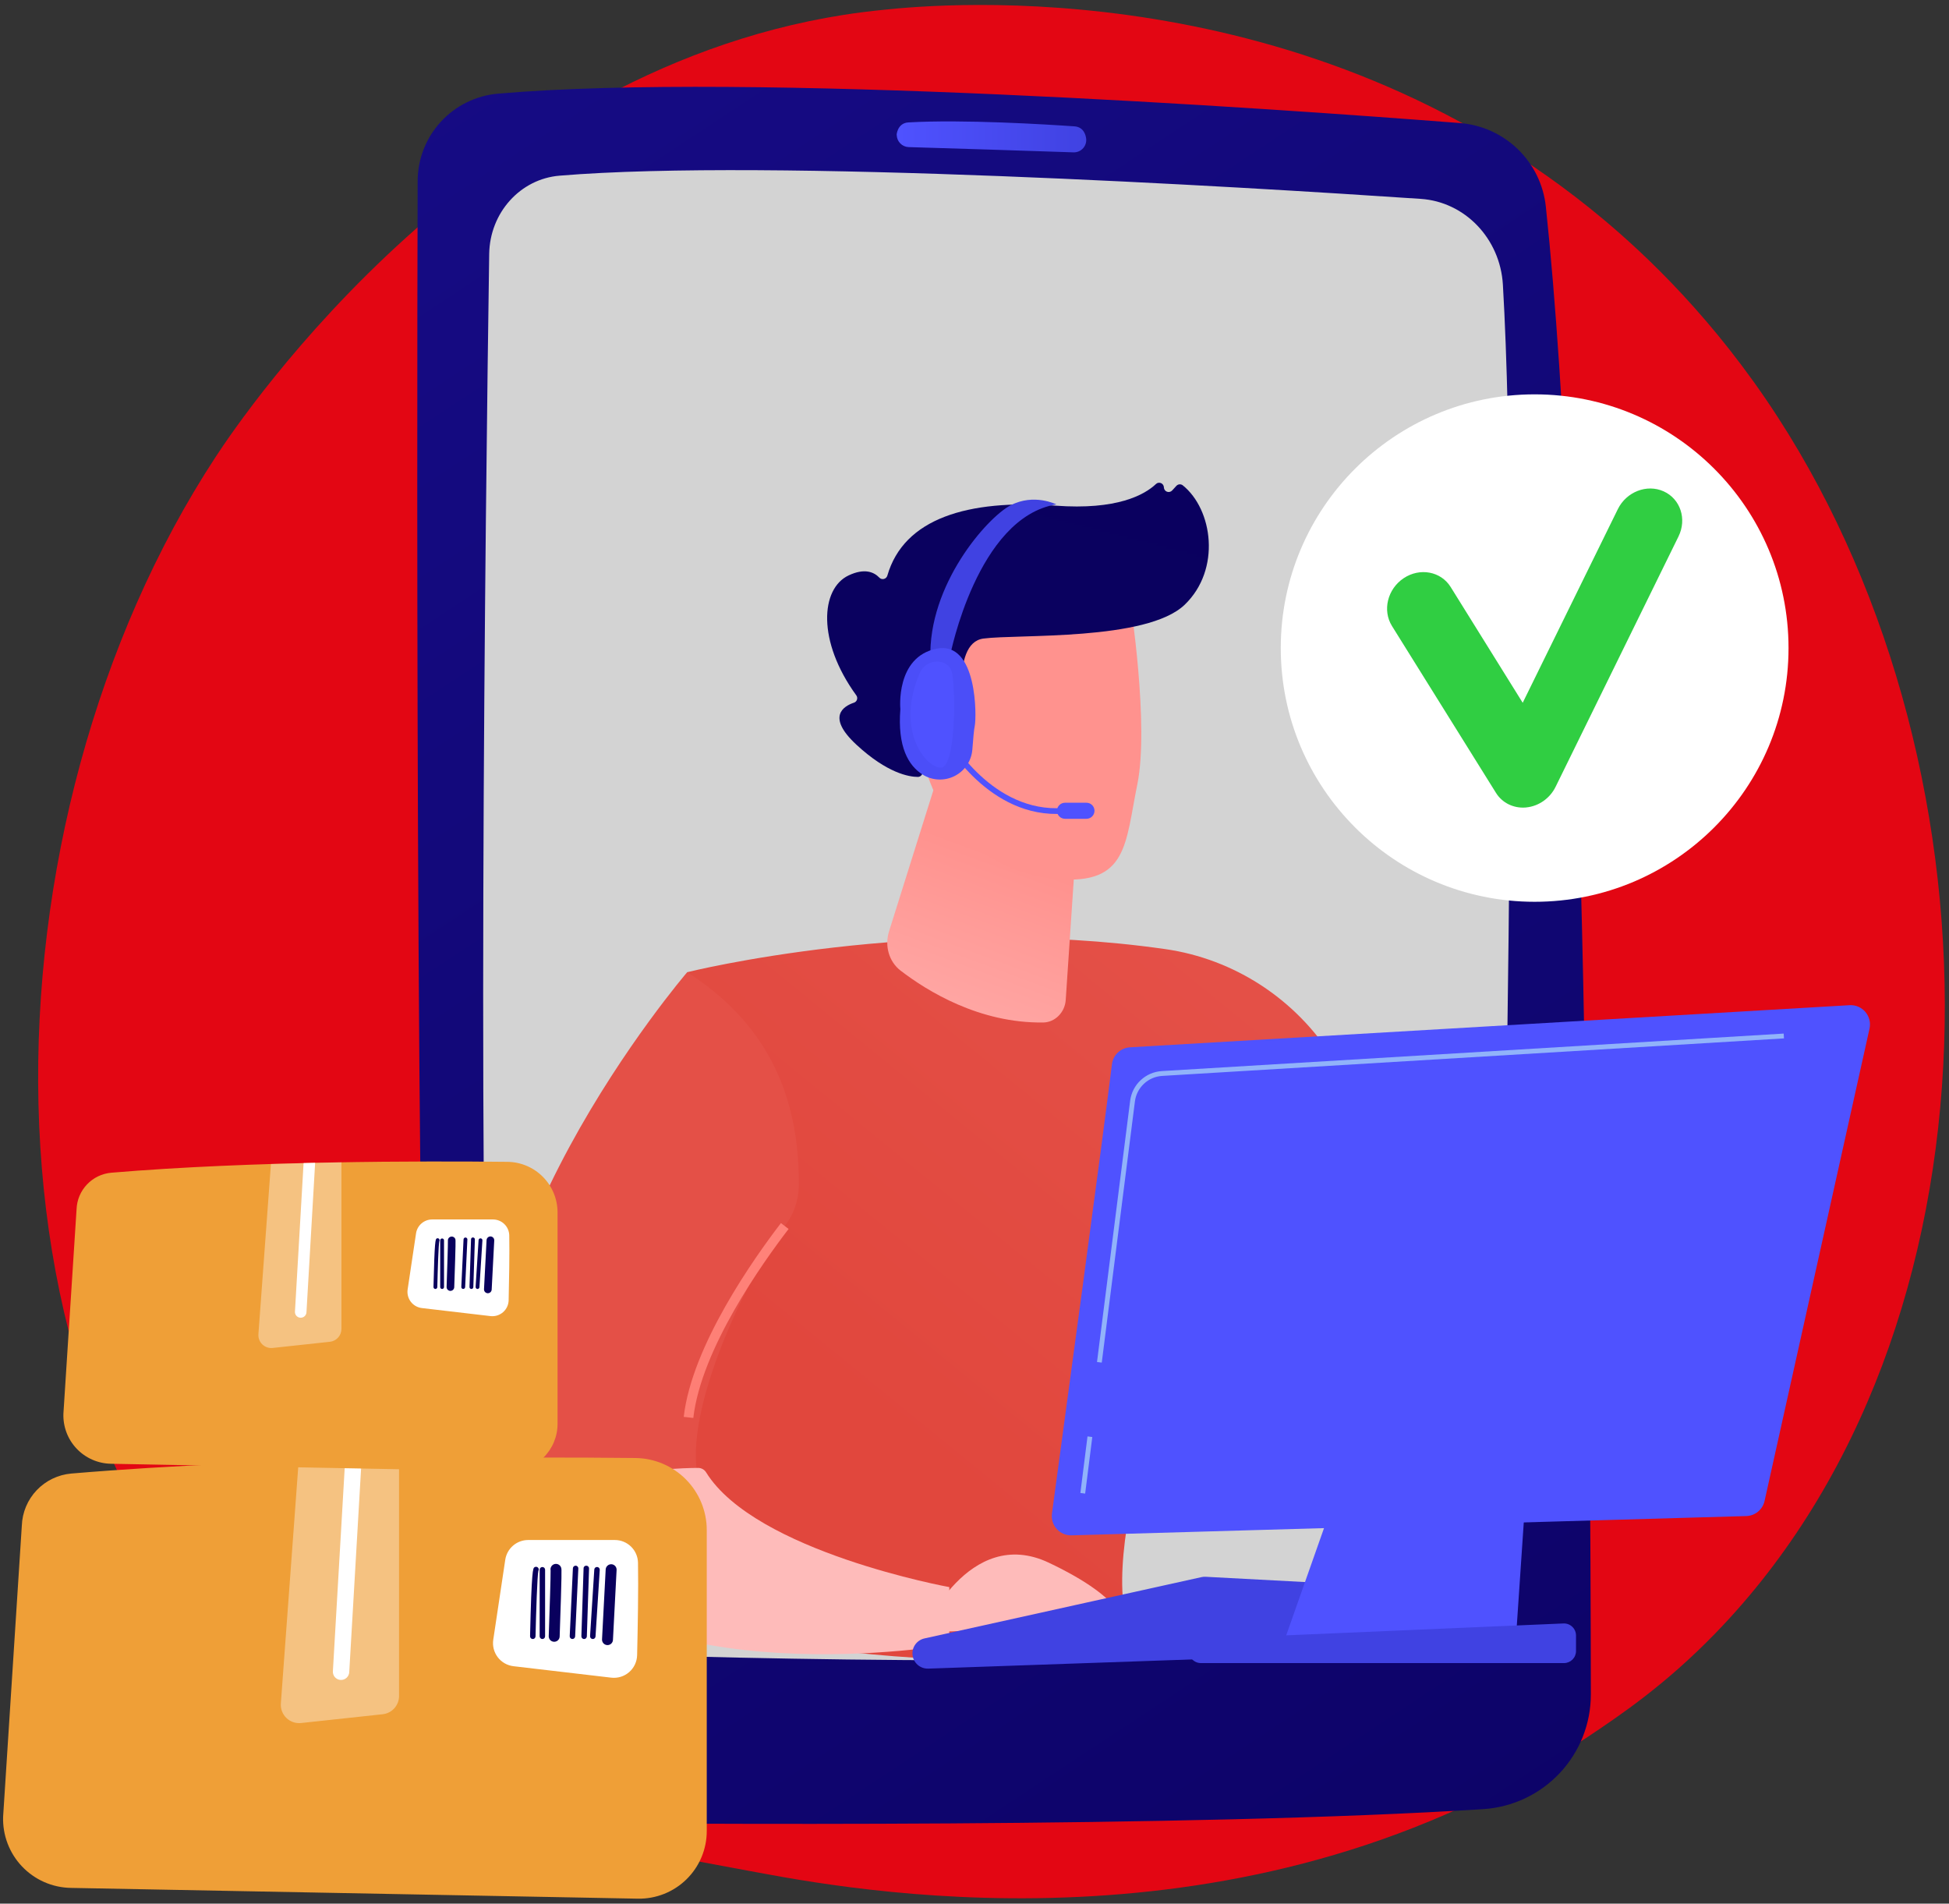 <svg width="385" height="376" viewBox="0 0 385 376" fill="none" xmlns="http://www.w3.org/2000/svg">
<rect x="0" y="0" width="385" height="376" fill="#333333" stroke="none"/>
<path d="M338.857 322.594C329.053 332.692 320.282 338.629 313.566 343.11C248.065 386.814 173.191 374.217 150.042 369.911C112.692 362.965 81.165 358.064 54.077 333.61C-7.474 278.042 -4.474 162.121 42.553 90.317C48.129 81.802 95.091 12.242 170.13 2.44C171.966 2.202 173.334 2.065 174.534 1.937C186.139 0.709 258.072 -5.776 316.732 43.328C325.128 50.357 338.639 63.035 351.169 82.378C396.977 153.077 397.122 262.581 338.857 322.594Z" fill="#E30613"/>
<path d="M98.348 18.501C94.028 18.88 90.006 20.861 87.074 24.053C84.141 27.246 82.51 31.419 82.501 35.753C82.346 90.675 82.089 280.119 85.671 347.17C85.852 350.592 87.331 353.815 89.806 356.186C92.282 358.556 95.568 359.895 98.996 359.931C134.205 360.311 235.481 361.004 292.975 357.331C298.742 356.968 304.154 354.421 308.108 350.209C312.061 345.998 314.259 340.438 314.254 334.663C314.184 277.021 313.263 114.908 305.361 40.808C304.903 36.506 302.953 32.5 299.848 29.485C296.743 26.47 292.68 24.636 288.364 24.302C249.966 21.316 147.994 14.187 98.348 18.501Z" fill="url(#paint0_linear)"/>
<path d="M96.635 50.146C95.943 97.127 93.976 253.416 97.412 311.099C97.914 319.53 104.468 326.186 112.56 326.468C145.879 327.629 231.322 329.874 280.01 324.521C288.776 323.556 295.476 315.964 295.71 306.769C296.928 258.824 300.218 113.261 296.877 56.229C296.34 47.13 289.387 39.87 280.668 39.282C244.59 36.853 151.948 31.25 110.547 34.697C102.774 35.331 96.76 42.013 96.635 50.146Z" fill="#D3D3D3"/>
<path d="M177.14 26.669C177.152 27.293 177.404 27.889 177.844 28.333C178.284 28.777 178.877 29.036 179.502 29.055C185.913 29.249 203.974 29.802 212.046 30.092C212.418 30.106 212.787 30.034 213.127 29.883C213.466 29.732 213.767 29.506 214.006 29.221C214.244 28.936 214.414 28.6 214.503 28.24C214.592 27.879 214.597 27.503 214.519 27.14C214.492 27.092 214.285 25.096 212.246 24.955C206.785 24.576 190.311 23.553 179.424 24.18C177.188 24.307 177.066 26.849 177.14 26.669Z" fill="url(#paint1_linear)"/>
<path d="M135.745 192.026C135.745 192.026 181.672 180.514 230.193 187.464C243.845 189.418 255.937 197.354 263.306 209.005C276.58 229.997 295.348 267.404 291.372 306.419L270.537 311.568C270.537 311.568 256.137 265.271 239.931 246.425C239.931 246.425 220.738 290.143 221.707 314.149C221.736 314.828 221.781 315.491 221.842 316.137C224.044 339.621 129.707 320.52 129.707 320.52L135.745 192.026Z" fill="url(#paint2_linear)"/>
<path d="M185.396 152.835L175.618 183.956C174.709 186.851 175.618 189.952 177.885 191.7C183.122 195.726 193.463 202.139 206.101 201.956C208.413 201.922 210.358 199.943 210.519 197.527L214 145.514L185.396 152.835Z" fill="url(#paint3_linear)"/>
<path d="M223.253 118.727C223.253 118.727 227.051 143.236 224.659 154.949C222.267 166.661 222.787 174.81 208.813 173.623C194.838 172.437 185.34 162.837 182.267 149.737C182.267 149.737 177.375 129.511 181.425 122.818C185.476 116.124 223.253 118.727 223.253 118.727Z" fill="url(#paint4_linear)"/>
<path d="M189.013 142.669L190.701 143.112C190.701 143.112 187.494 127.026 194.265 126.125C201.036 125.225 226.55 126.647 234.031 119.433C241.246 112.479 239.564 100.607 233.629 95.851C233.442 95.71 233.21 95.644 232.977 95.666C232.744 95.689 232.529 95.798 232.373 95.972L231.54 96.879C231.413 97.016 231.249 97.112 231.067 97.155C230.885 97.198 230.695 97.185 230.52 97.12C230.345 97.054 230.194 96.938 230.086 96.786C229.977 96.634 229.917 96.454 229.911 96.267C229.891 95.462 228.932 95.043 228.351 95.596C226.076 97.743 220.648 100.782 208.469 99.874C191.19 98.587 178.542 102.392 175.282 113.696C175.236 113.858 175.148 114.004 175.026 114.119C174.905 114.235 174.755 114.316 174.591 114.354C174.428 114.393 174.258 114.386 174.097 114.337C173.937 114.287 173.793 114.195 173.681 114.071C172.659 113.011 170.804 112.152 167.627 113.655C162.102 116.269 161.36 126.618 169.147 137.337C169.234 137.454 169.293 137.59 169.319 137.733C169.344 137.877 169.336 138.024 169.295 138.164C169.253 138.304 169.18 138.432 169.081 138.539C168.981 138.646 168.858 138.728 168.721 138.778C166.616 139.476 163.203 141.556 169.174 147.09C175.283 152.752 179.596 153.442 181.29 153.453C181.51 153.457 181.726 153.383 181.897 153.245C182.069 153.106 182.187 152.912 182.23 152.696L184.259 142.446C184.284 142.321 184.335 142.202 184.407 142.096C184.48 141.991 184.574 141.902 184.682 141.834C184.791 141.766 184.912 141.721 185.038 141.702C185.165 141.682 185.294 141.689 185.418 141.721L189.013 142.669Z" fill="url(#paint5_linear)"/>
<path d="M188.872 144.888C188.872 144.888 188.911 129.88 181.572 132.164C174.233 134.448 180.703 148.764 185.633 150.62L188.872 144.888Z" fill="url(#paint6_linear)"/>
<path d="M137.662 290.609C135.627 276.25 148.872 250.164 155.025 242.157C156.792 239.869 157.764 237.069 157.795 234.179C157.976 213.85 149.432 200.793 135.745 192.026C135.745 192.026 86.069 249.864 98.718 294.341C99.975 298.844 102.065 303.071 104.88 306.805C106.874 290.049 127.892 291.382 137.662 290.609Z" fill="url(#paint7_linear)"/>
<path d="M136.955 280.067L135.062 279.852C136.667 265.775 149.029 248.396 154.266 241.578L155.777 242.738C150.636 249.431 138.506 266.464 136.955 280.067Z" fill="url(#paint8_linear)"/>
<path d="M137.913 289.936C132.325 289.945 106.623 290.824 104.25 306.147C126.418 335.446 187.521 324.876 187.521 324.876V313.476C187.521 313.476 149.219 306.525 139.481 290.809C139.316 290.542 139.086 290.321 138.811 290.168C138.536 290.015 138.227 289.935 137.913 289.936Z" fill="url(#paint9_linear)"/>
<path d="M182.277 322.391C182.277 322.391 191.299 301.118 207.196 308.664C223.094 316.209 221.844 321.143 221.844 321.143L182.277 322.391Z" fill="url(#paint10_linear)"/>
<path d="M180.252 326.8C180.313 327.574 180.67 328.295 181.25 328.813C181.83 329.33 182.588 329.604 183.365 329.577L265.743 326.706C266.368 326.684 266.971 326.469 267.468 326.09C267.965 325.711 268.333 325.187 268.519 324.591L270.909 316.942C271.047 316.503 271.082 316.039 271.012 315.585C270.943 315.131 270.77 314.699 270.508 314.321C270.245 313.944 269.9 313.632 269.498 313.408C269.097 313.184 268.649 313.056 268.19 313.031L238.149 311.436C237.878 311.423 237.608 311.445 237.343 311.503L182.614 323.615C181.901 323.771 181.27 324.179 180.835 324.765C180.401 325.35 180.194 326.073 180.252 326.8Z" fill="url(#paint11_linear)"/>
<path d="M235.473 323.8L237.739 313.246L268.597 314.718L266.566 323.474L235.473 323.8Z" fill="url(#paint12_linear)"/>
<path d="M219.651 210.195C217.905 224.454 210.049 282.391 207.8 298.944C207.726 299.491 207.772 300.047 207.935 300.574C208.098 301.102 208.374 301.587 208.744 301.997C209.113 302.407 209.568 302.732 210.076 302.949C210.584 303.166 211.133 303.269 211.685 303.253L344.958 299.442C345.806 299.417 346.621 299.111 347.275 298.572C347.929 298.032 348.383 297.29 348.567 296.462L369.299 203.164C369.427 202.59 369.419 201.994 369.277 201.422C369.135 200.851 368.863 200.32 368.481 199.872C368.099 199.424 367.618 199.071 367.076 198.839C366.535 198.608 365.947 198.506 365.359 198.54L223.208 206.86C222.319 206.912 221.475 207.274 220.825 207.883C220.175 208.493 219.759 209.311 219.651 210.195Z" fill="url(#paint13_linear)"/>
<path d="M273.22 268.702L253.523 324.568L299.324 325.538L303.138 269.043C303.179 268.418 303.087 267.792 302.867 267.206C302.647 266.619 302.304 266.087 301.861 265.644C301.419 265.201 300.886 264.858 300.3 264.638C299.713 264.417 299.087 264.325 298.461 264.366L277.073 265.786C276.216 265.842 275.394 266.149 274.709 266.667C274.024 267.185 273.507 267.893 273.22 268.702Z" fill="url(#paint14_linear)"/>
<path d="M234.959 325.364C234.841 325.721 234.81 326.101 234.868 326.472C234.926 326.843 235.071 327.196 235.292 327.5C235.512 327.804 235.802 328.052 236.137 328.223C236.472 328.394 236.843 328.483 237.219 328.483H308.943C309.255 328.483 309.564 328.421 309.853 328.302C310.142 328.182 310.404 328.007 310.625 327.786C310.846 327.565 311.021 327.303 311.14 327.015C311.26 326.726 311.321 326.417 311.321 326.105V323.032C311.321 322.711 311.256 322.394 311.13 322.099C311.004 321.804 310.82 321.537 310.588 321.315C310.356 321.093 310.082 320.921 309.782 320.807C309.481 320.694 309.161 320.643 308.841 320.656L237.114 323.731C236.631 323.752 236.166 323.919 235.781 324.211C235.396 324.503 235.109 324.905 234.959 325.364Z" fill="url(#paint15_linear)"/>
<path d="M217.639 269.134L216.699 269.015L223.247 217.412C223.445 215.859 224.178 214.424 225.322 213.355C226.465 212.285 227.946 211.648 229.509 211.553L352.343 204.147L352.401 205.097L229.562 212.51C228.221 212.593 226.951 213.14 225.97 214.058C224.99 214.976 224.36 216.206 224.19 217.538L217.639 269.134Z" fill="#91B3FA"/>
<path d="M214.823 283.713L213.414 294.886L214.36 295.005L215.769 283.832L214.823 283.713Z" fill="#91B3FA"/>
<path d="M210.171 160.71C195.371 161.827 186.768 146.535 186.684 146.38L187.675 145.834C187.757 145.982 196.018 160.644 210.087 159.582L210.171 160.71Z" fill="url(#paint16_linear)"/>
<path d="M216.204 160.138C216.204 160.559 216.037 160.963 215.739 161.261C215.441 161.558 215.037 161.726 214.616 161.726H210.382C210.173 161.726 209.966 161.685 209.773 161.605C209.581 161.525 209.405 161.409 209.258 161.261C209.11 161.114 208.993 160.939 208.914 160.746C208.834 160.553 208.793 160.347 208.793 160.138C208.793 159.93 208.834 159.723 208.914 159.531C208.994 159.338 209.111 159.163 209.258 159.016C209.406 158.869 209.581 158.752 209.774 158.672C209.967 158.593 210.173 158.552 210.382 158.552H214.616C215.037 158.552 215.441 158.719 215.739 159.017C216.037 159.314 216.204 159.717 216.204 160.138Z" fill="url(#paint17_linear)"/>
<path d="M187.703 129.416C187.703 129.416 193.016 102.189 208.666 99.625C208.666 99.625 204.235 97.396 199.614 99.814C194.993 102.232 183.315 115.484 183.792 130.091C186.968 131.23 187.703 129.416 187.703 129.416Z" fill="url(#paint18_linear)"/>
<path d="M184.99 128.127C176.853 129.776 177.854 140.058 177.854 140.058C177.268 147.52 179.446 151.218 182.24 152.981C183.178 153.572 184.254 153.91 185.363 153.963C186.471 154.015 187.574 153.78 188.564 153.28C189.555 152.78 190.399 152.033 191.015 151.11C191.63 150.188 191.997 149.122 192.078 148.016C192.228 145.986 192.4 144.055 192.552 143.369C192.913 141.713 193.12 126.477 184.99 128.127Z" fill="url(#paint19_linear)"/>
<path d="M185.73 130.727C184.912 130.585 184.069 130.722 183.338 131.117C182.607 131.512 182.031 132.141 181.701 132.903C176.84 144.16 182.809 151.482 185.741 151.634C188.83 151.795 188.768 136.944 188.111 133.137C187.83 131.548 186.817 130.916 185.73 130.727Z" fill="url(#paint20_linear)"/>
<path d="M303.15 178.116C330.847 178.116 353.3 155.68 353.3 128.003C353.3 100.326 330.847 77.89 303.15 77.89C275.453 77.89 253 100.326 253 128.003C253 155.68 275.453 178.116 303.15 178.116Z" fill="white"/>
<path d="M301.288 159.501C298.926 159.656 296.722 158.561 295.506 156.595L274.967 123.647C273.043 120.56 274.08 116.331 277.282 114.201C280.485 112.071 284.635 112.851 286.557 115.937L300.791 138.809L319.582 100.564C321.268 97.133 325.32 95.559 328.629 97.047C331.938 98.535 333.254 102.521 331.57 105.951L307.287 155.409C306.175 157.673 303.965 159.231 301.513 159.478C301.439 159.49 301.36 159.497 301.288 159.501Z" fill="#30CE42"/>
<path d="M139.611 361.663V302.226C139.614 298.475 138.135 294.874 135.496 292.206C132.857 289.538 129.271 288.019 125.517 287.978C102.063 287.723 53.693 287.709 14.114 291.043C11.504 291.263 9.065 292.432 7.259 294.328C5.452 296.225 4.404 298.716 4.311 301.333L0.618 358.797C0.553 360.602 0.849 362.401 1.488 364.091C2.126 365.78 3.095 367.326 4.337 368.638C5.58 369.949 7.071 371 8.724 371.73C10.378 372.46 12.16 372.853 13.967 372.887L125.99 375.014C127.766 375.048 129.531 374.728 131.182 374.072C132.833 373.416 134.336 372.438 135.604 371.195C136.872 369.952 137.88 368.469 138.568 366.832C139.256 365.196 139.611 363.438 139.611 361.663Z" fill="#EF9F37"/>
<path d="M126.028 308.657C126.127 313.714 125.978 321.739 125.855 326.923C125.839 327.56 125.691 328.187 125.42 328.764C125.149 329.34 124.76 329.854 124.278 330.272C123.797 330.689 123.233 331.002 122.624 331.19C122.015 331.378 121.373 331.436 120.739 331.362L101.438 329.101C100.827 329.03 100.237 328.836 99.702 328.532C99.168 328.228 98.7 327.82 98.327 327.332C97.954 326.844 97.683 326.285 97.53 325.69C97.377 325.095 97.346 324.475 97.438 323.867L99.807 308.074C99.97 306.989 100.517 305.999 101.349 305.283C102.181 304.567 103.242 304.173 104.34 304.173H121.446C122.645 304.171 123.797 304.64 124.654 305.478C125.511 306.317 126.005 307.458 126.028 308.657Z" fill="white"/>
<path opacity="0.37" d="M75.589 338.587L59.487 340.322C58.959 340.38 58.423 340.32 57.92 340.148C57.417 339.976 56.957 339.695 56.575 339.326C56.192 338.956 55.896 338.507 55.706 338.01C55.517 337.513 55.439 336.981 55.479 336.451L58.999 288.591C65.748 288.377 72.405 288.22 78.829 288.112V334.985C78.829 335.879 78.498 336.742 77.9 337.407C77.302 338.072 76.479 338.492 75.589 338.587Z" fill="white"/>
<path d="M68.987 330.289C68.963 330.7 68.783 331.087 68.484 331.37C68.184 331.654 67.788 331.812 67.375 331.813C67.343 331.813 67.312 331.813 67.28 331.813C67.067 331.802 66.859 331.749 66.667 331.656C66.475 331.564 66.304 331.435 66.162 331.276C66.02 331.117 65.912 330.932 65.842 330.731C65.773 330.53 65.744 330.317 65.757 330.105L68.185 288.334C69.274 288.308 70.354 288.282 71.433 288.259L68.987 330.289Z" fill="white"/>
<path d="M117.101 323.733C117.238 323.733 117.37 323.681 117.47 323.587C117.57 323.493 117.63 323.364 117.638 323.227L118.472 310.076C118.477 310.005 118.468 309.934 118.445 309.867C118.422 309.8 118.386 309.738 118.339 309.685C118.292 309.631 118.235 309.588 118.171 309.557C118.108 309.526 118.038 309.507 117.967 309.503C117.896 309.497 117.824 309.506 117.757 309.528C117.689 309.551 117.626 309.587 117.573 309.634C117.519 309.681 117.476 309.739 117.445 309.803C117.415 309.868 117.398 309.938 117.395 310.009L116.56 323.16C116.555 323.231 116.564 323.302 116.587 323.369C116.61 323.436 116.646 323.498 116.693 323.551C116.74 323.604 116.797 323.648 116.861 323.679C116.925 323.71 116.994 323.728 117.065 323.732L117.101 323.733Z" fill="url(#paint21_linear)"/>
<path d="M115.385 323.733C115.525 323.733 115.66 323.679 115.76 323.581C115.86 323.484 115.919 323.351 115.923 323.211L116.359 309.803C116.362 309.732 116.35 309.661 116.326 309.595C116.301 309.528 116.263 309.468 116.215 309.416C116.166 309.364 116.108 309.322 116.043 309.293C115.979 309.264 115.909 309.248 115.838 309.246C115.766 309.239 115.693 309.248 115.625 309.271C115.557 309.295 115.494 309.332 115.441 309.381C115.389 309.431 115.347 309.491 115.319 309.557C115.291 309.624 115.277 309.696 115.279 309.768L114.844 323.176C114.841 323.247 114.853 323.318 114.877 323.385C114.902 323.452 114.94 323.513 114.989 323.565C115.037 323.617 115.096 323.658 115.161 323.688C115.225 323.717 115.295 323.733 115.367 323.735L115.385 323.733Z" fill="url(#paint22_linear)"/>
<path d="M113.053 323.732C112.982 323.729 112.912 323.712 112.848 323.682C112.784 323.652 112.727 323.609 112.679 323.557C112.631 323.505 112.594 323.443 112.57 323.377C112.547 323.31 112.536 323.239 112.54 323.168C112.753 318.664 113.162 310.072 113.168 309.78C113.168 309.638 113.225 309.501 113.326 309.4C113.426 309.3 113.563 309.243 113.705 309.243C113.848 309.243 113.985 309.3 114.085 309.4C114.186 309.501 114.243 309.638 114.243 309.78C114.243 310.003 113.718 321.009 113.611 323.214C113.606 323.352 113.546 323.483 113.446 323.579C113.346 323.675 113.213 323.728 113.074 323.728L113.053 323.732Z" fill="url(#paint23_linear)"/>
<path d="M109.479 324.273C109.759 324.273 110.027 324.164 110.228 323.97C110.428 323.775 110.545 323.511 110.554 323.231C111.01 310.24 110.93 309.946 110.877 309.753C110.821 309.473 110.655 309.227 110.417 309.069C110.179 308.911 109.888 308.854 109.607 308.911C109.327 308.968 109.081 309.133 108.923 309.371C108.765 309.609 108.708 309.9 108.765 310.18C108.8 310.961 108.558 318.52 108.395 323.155C108.39 323.297 108.412 323.438 108.461 323.571C108.511 323.704 108.586 323.826 108.683 323.93C108.78 324.034 108.896 324.118 109.025 324.176C109.155 324.235 109.294 324.267 109.436 324.271L109.479 324.273Z" fill="url(#paint24_linear)"/>
<path d="M107.139 323.733C107.281 323.733 107.418 323.677 107.519 323.576C107.619 323.475 107.676 323.339 107.676 323.197V310.046C107.676 309.903 107.619 309.767 107.519 309.666C107.418 309.565 107.281 309.509 107.139 309.509C106.996 309.509 106.86 309.565 106.759 309.666C106.658 309.767 106.602 309.903 106.602 310.046V323.197C106.602 323.339 106.658 323.475 106.759 323.576C106.86 323.677 106.996 323.733 107.139 323.733Z" fill="url(#paint25_linear)"/>
<path d="M105.25 323.733C105.391 323.733 105.526 323.678 105.626 323.579C105.727 323.481 105.785 323.347 105.787 323.206C105.89 318.634 106.132 311.167 106.348 310.27C106.41 310.164 106.435 310.041 106.417 309.92C106.399 309.799 106.341 309.688 106.251 309.604C106.162 309.521 106.046 309.471 105.924 309.462C105.802 309.453 105.681 309.486 105.58 309.556C105.286 309.748 105.007 309.93 104.707 323.18C104.705 323.251 104.717 323.322 104.743 323.389C104.768 323.455 104.806 323.516 104.856 323.567C104.905 323.618 104.963 323.66 105.029 323.688C105.094 323.717 105.164 323.732 105.235 323.733H105.25Z" fill="url(#paint26_linear)"/>
<path d="M120.007 324.931C120.283 324.931 120.549 324.825 120.749 324.634C120.949 324.444 121.068 324.184 121.081 323.908L121.801 310.093C121.816 309.807 121.716 309.527 121.524 309.314C121.332 309.102 121.064 308.974 120.778 308.959C120.493 308.948 120.215 309.049 120.003 309.24C119.791 309.431 119.662 309.697 119.644 309.981L118.923 323.797C118.909 324.082 119.009 324.362 119.2 324.575C119.392 324.787 119.661 324.915 119.947 324.931H120.007Z" fill="url(#paint27_linear)"/>
<path d="M110.138 281.228V239.485C110.14 236.851 109.101 234.323 107.247 232.449C105.394 230.576 102.876 229.509 100.24 229.48C83.769 229.3 49.798 229.291 22.004 231.627C20.171 231.782 18.459 232.604 17.192 233.935C15.924 235.267 15.188 237.017 15.124 238.853L12.526 279.215C12.48 280.483 12.687 281.747 13.135 282.934C13.583 284.121 14.264 285.207 15.136 286.128C16.009 287.05 17.057 287.788 18.218 288.3C19.379 288.813 20.631 289.089 21.901 289.113L100.571 290.608C101.819 290.631 103.059 290.406 104.218 289.945C105.378 289.485 106.434 288.797 107.325 287.924C108.216 287.051 108.923 286.009 109.406 284.859C109.889 283.709 110.138 282.475 110.138 281.228Z" fill="#EF9F37"/>
<path d="M100.598 244.002C100.668 247.554 100.564 253.189 100.476 256.83C100.465 257.277 100.36 257.717 100.17 258.121C99.979 258.526 99.706 258.886 99.368 259.18C99.03 259.473 98.634 259.693 98.207 259.825C97.779 259.957 97.329 259.999 96.884 259.947L83.333 258.361C82.904 258.31 82.49 258.174 82.116 257.961C81.741 257.748 81.413 257.461 81.151 257.119C80.889 256.777 80.698 256.385 80.591 255.968C80.483 255.55 80.46 255.116 80.523 254.689L82.184 243.6C82.3 242.838 82.684 242.143 83.269 241.641C83.853 241.138 84.598 240.861 85.368 240.861H97.381C98.222 240.86 99.03 241.188 99.631 241.776C100.233 242.363 100.58 243.162 100.598 244.002Z" fill="white"/>
<path opacity="0.37" d="M65.173 265.021L53.866 266.241C53.494 266.281 53.118 266.239 52.764 266.118C52.41 265.997 52.088 265.8 51.819 265.541C51.55 265.281 51.341 264.966 51.207 264.617C51.074 264.268 51.019 263.894 51.046 263.521L53.518 229.912C58.257 229.762 62.933 229.652 67.444 229.575V262.49C67.443 263.117 67.211 263.722 66.792 264.189C66.373 264.656 65.797 264.952 65.173 265.021Z" fill="white"/>
<path d="M60.539 259.196C60.523 259.485 60.397 259.758 60.186 259.958C59.975 260.158 59.696 260.269 59.405 260.269H59.338C59.188 260.261 59.042 260.224 58.907 260.16C58.772 260.095 58.651 260.004 58.551 259.893C58.451 259.781 58.374 259.651 58.325 259.51C58.276 259.369 58.255 259.219 58.264 259.069L59.968 229.735L62.251 229.682L60.539 259.196Z" fill="white"/>
<path d="M94.329 254.59C94.425 254.59 94.518 254.554 94.589 254.487C94.659 254.421 94.701 254.331 94.707 254.235L95.294 244.995C95.298 244.946 95.291 244.896 95.275 244.848C95.259 244.801 95.234 244.758 95.201 244.72C95.168 244.683 95.128 244.652 95.083 244.63C95.038 244.608 94.99 244.596 94.94 244.593C94.89 244.588 94.839 244.594 94.792 244.61C94.744 244.625 94.7 244.651 94.662 244.684C94.625 244.717 94.594 244.757 94.573 244.802C94.551 244.848 94.539 244.897 94.537 244.947L93.95 254.186C93.947 254.236 93.954 254.286 93.97 254.333C93.986 254.38 94.011 254.424 94.044 254.461C94.078 254.499 94.118 254.529 94.162 254.551C94.207 254.573 94.256 254.586 94.306 254.589L94.329 254.59Z" fill="url(#paint28_linear)"/>
<path d="M93.121 254.59C93.22 254.59 93.314 254.552 93.385 254.484C93.456 254.415 93.498 254.322 93.501 254.224L93.806 244.807C93.809 244.707 93.772 244.609 93.704 244.536C93.635 244.462 93.54 244.419 93.439 244.416C93.389 244.411 93.338 244.417 93.29 244.433C93.242 244.45 93.198 244.476 93.161 244.511C93.124 244.545 93.094 244.587 93.075 244.634C93.055 244.681 93.046 244.731 93.047 244.782L92.742 254.201C92.739 254.302 92.776 254.399 92.845 254.473C92.913 254.546 93.008 254.589 93.109 254.593L93.121 254.59Z" fill="url(#paint29_linear)"/>
<path d="M91.487 254.589C91.437 254.586 91.387 254.574 91.342 254.553C91.296 254.531 91.255 254.501 91.222 254.463C91.188 254.426 91.162 254.382 91.146 254.334C91.129 254.287 91.123 254.236 91.126 254.186C91.276 251.023 91.564 244.99 91.568 244.784C91.573 244.688 91.616 244.597 91.686 244.531C91.757 244.464 91.85 244.427 91.947 244.427C92.044 244.427 92.137 244.464 92.208 244.531C92.278 244.597 92.321 244.688 92.326 244.784C92.326 244.941 91.957 252.671 91.883 254.22C91.879 254.317 91.837 254.409 91.766 254.476C91.696 254.543 91.602 254.581 91.504 254.581L91.487 254.589Z" fill="url(#paint30_linear)"/>
<path d="M88.971 254.969C89.168 254.968 89.356 254.892 89.498 254.756C89.639 254.619 89.722 254.433 89.729 254.237C90.05 245.112 89.997 244.908 89.956 244.773C89.9 244.593 89.78 244.441 89.618 244.345C89.457 244.249 89.266 244.217 89.082 244.254C88.897 244.292 88.734 244.396 88.622 244.547C88.511 244.698 88.46 244.885 88.478 245.072C88.503 245.621 88.333 250.928 88.219 254.185C88.216 254.284 88.232 254.383 88.266 254.477C88.301 254.57 88.354 254.655 88.422 254.728C88.49 254.801 88.571 254.86 88.662 254.901C88.752 254.942 88.85 254.965 88.95 254.969H88.971Z" fill="url(#paint31_linear)"/>
<path d="M87.333 254.59C87.383 254.59 87.432 254.58 87.478 254.561C87.524 254.542 87.566 254.514 87.601 254.479C87.637 254.443 87.665 254.402 87.683 254.355C87.702 254.309 87.712 254.26 87.712 254.21V244.971C87.706 244.874 87.664 244.784 87.593 244.717C87.523 244.651 87.429 244.614 87.332 244.614C87.236 244.614 87.142 244.651 87.072 244.717C87.001 244.784 86.959 244.874 86.953 244.971V254.21C86.953 254.311 86.993 254.408 87.064 254.479C87.136 254.55 87.232 254.59 87.333 254.59Z" fill="url(#paint32_linear)"/>
<path d="M86.008 254.59C86.107 254.59 86.202 254.551 86.273 254.482C86.344 254.413 86.384 254.319 86.386 254.22C86.459 251.01 86.628 245.765 86.78 245.135C86.821 245.061 86.837 244.975 86.824 244.892C86.811 244.808 86.77 244.731 86.708 244.674C86.646 244.616 86.567 244.58 86.482 244.573C86.398 244.566 86.314 244.587 86.243 244.633C86.036 244.767 85.84 244.901 85.629 254.202C85.627 254.303 85.665 254.4 85.734 254.473C85.804 254.545 85.899 254.588 86 254.59H86.008Z" fill="url(#paint33_linear)"/>
<path d="M96.368 255.432C96.562 255.432 96.749 255.357 96.89 255.223C97.031 255.089 97.115 254.907 97.125 254.712L97.63 245.01C97.64 244.81 97.571 244.613 97.436 244.464C97.302 244.315 97.114 244.225 96.913 244.214C96.713 244.207 96.517 244.277 96.368 244.411C96.219 244.546 96.128 244.732 96.115 244.932L95.61 254.635C95.6 254.835 95.67 255.032 95.805 255.181C95.939 255.33 96.128 255.42 96.329 255.43L96.368 255.432Z" fill="url(#paint34_linear)"/>
<defs>
<linearGradient id="paint0_linear" x1="399.166" y1="502.125" x2="-26.411" y2="-143.161" gradientUnits="userSpaceOnUse">
<stop stop-color="#09005D"/>
<stop offset="1" stop-color="#1A0F91"/>
</linearGradient>
<linearGradient id="paint1_linear" x1="177.125" y1="27.037" x2="214.575" y2="27.037" gradientUnits="userSpaceOnUse">
<stop stop-color="#4F52FF"/>
<stop offset="1" stop-color="#4042E2"/>
</linearGradient>
<linearGradient id="paint2_linear" x1="181.319" y1="288.679" x2="382.162" y2="42.515" gradientUnits="userSpaceOnUse">
<stop stop-color="#E1473D"/>
<stop offset="1" stop-color="#E9605A"/>
</linearGradient>
<linearGradient id="paint3_linear" x1="177.014" y1="230.283" x2="199.425" y2="169.712" gradientUnits="userSpaceOnUse">
<stop stop-color="#FEBBBA"/>
<stop offset="1" stop-color="#FF928E"/>
</linearGradient>
<linearGradient id="paint4_linear" x1="530991" y1="180124" x2="506351" y2="187865" gradientUnits="userSpaceOnUse">
<stop stop-color="#FEBBBA"/>
<stop offset="1" stop-color="#FF928E"/>
</linearGradient>
<linearGradient id="paint5_linear" x1="121256" y1="29867.5" x2="111641" y2="67297.1" gradientUnits="userSpaceOnUse">
<stop stop-color="#09005D"/>
<stop offset="1" stop-color="#1A0F91"/>
</linearGradient>
<linearGradient id="paint6_linear" x1="121246" y1="44305.8" x2="114816" y2="45294.4" gradientUnits="userSpaceOnUse">
<stop stop-color="#FEBBBA"/>
<stop offset="1" stop-color="#FF928E"/>
</linearGradient>
<linearGradient id="paint7_linear" x1="59609.6" y1="211381" x2="220103" y2="106672" gradientUnits="userSpaceOnUse">
<stop stop-color="#E1473D"/>
<stop offset="1" stop-color="#E9605A"/>
</linearGradient>
<linearGradient id="paint8_linear" x1="117.395" y1="138.957" x2="169.882" y2="368.41" gradientUnits="userSpaceOnUse">
<stop stop-color="#FF928E"/>
<stop offset="1" stop-color="#FE7062"/>
</linearGradient>
<linearGradient id="paint9_linear" x1="81450.5" y1="74813.7" x2="86026.4" y2="102064" gradientUnits="userSpaceOnUse">
<stop stop-color="#FEBBBA"/>
<stop offset="1" stop-color="#FF928E"/>
</linearGradient>
<linearGradient id="paint10_linear" x1="51809.6" y1="29027.4" x2="53606.5" y2="41225.4" gradientUnits="userSpaceOnUse">
<stop stop-color="#FEBBBA"/>
<stop offset="1" stop-color="#FF928E"/>
</linearGradient>
<linearGradient id="paint11_linear" x1="143911" y1="46432.9" x2="145713" y2="32904.9" gradientUnits="userSpaceOnUse">
<stop stop-color="#4F52FF"/>
<stop offset="1" stop-color="#4042E2"/>
</linearGradient>
<linearGradient id="paint12_linear" x1="56625.2" y1="27978.5" x2="58252.8" y2="20316.7" gradientUnits="userSpaceOnUse">
<stop stop-color="#4F52FF"/>
<stop offset="1" stop-color="#4042E2"/>
</linearGradient>
<linearGradient id="paint13_linear" x1="315238" y1="206222" x2="466445" y2="79285.1" gradientUnits="userSpaceOnUse">
<stop stop-color="#4F52FF"/>
<stop offset="1" stop-color="#4042E2"/>
</linearGradient>
<linearGradient id="paint14_linear" x1="103716" y1="106781" x2="102164" y2="141413" gradientUnits="userSpaceOnUse">
<stop stop-color="#4F52FF"/>
<stop offset="1" stop-color="#4042E2"/>
</linearGradient>
<linearGradient id="paint15_linear" x1="146405" y1="20846" x2="146977" y2="11397.6" gradientUnits="userSpaceOnUse">
<stop stop-color="#4F52FF"/>
<stop offset="1" stop-color="#4042E2"/>
</linearGradient>
<linearGradient id="paint16_linear" x1="36359.7" y1="15217.9" x2="38500.2" y2="11974.5" gradientUnits="userSpaceOnUse">
<stop stop-color="#4F52FF"/>
<stop offset="1" stop-color="#4042E2"/>
</linearGradient>
<linearGradient id="paint17_linear" x1="11698.3" y1="3922.69" x2="12107.4" y2="3922.69" gradientUnits="userSpaceOnUse">
<stop stop-color="#4F52FF"/>
<stop offset="1" stop-color="#4042E2"/>
</linearGradient>
<linearGradient id="paint18_linear" x1="53794.7" y1="22172.7" x2="23292" y2="31567.9" gradientUnits="userSpaceOnUse">
<stop stop-color="#4F52FF"/>
<stop offset="1" stop-color="#4042E2"/>
</linearGradient>
<linearGradient id="paint19_linear" x1="23482.3" y1="17915.6" x2="17269.3" y2="24870.5" gradientUnits="userSpaceOnUse">
<stop stop-color="#4F52FF"/>
<stop offset="1" stop-color="#4042E2"/>
</linearGradient>
<linearGradient id="paint20_linear" x1="12942.1" y1="19826.3" x2="15654.3" y2="18752.1" gradientUnits="userSpaceOnUse">
<stop stop-color="#4F52FF"/>
<stop offset="1" stop-color="#4042E2"/>
</linearGradient>
<linearGradient id="paint21_linear" x1="4125.93" y1="32778.8" x2="5602.38" y2="33067.5" gradientUnits="userSpaceOnUse">
<stop stop-color="#09005D"/>
<stop offset="1" stop-color="#1A0F91"/>
</linearGradient>
<linearGradient id="paint22_linear" x1="3187.5" y1="33462.4" x2="4373.44" y2="33642.6" gradientUnits="userSpaceOnUse">
<stop stop-color="#09005D"/>
<stop offset="1" stop-color="#1A0F91"/>
</linearGradient>
<linearGradient id="paint23_linear" x1="3605.01" y1="33568.8" x2="4930.09" y2="33795.2" gradientUnits="userSpaceOnUse">
<stop stop-color="#09005D"/>
<stop offset="1" stop-color="#1A0F91"/>
</linearGradient>
<linearGradient id="paint24_linear" x1="5446.67" y1="35825.9" x2="7358.35" y2="36281.6" gradientUnits="userSpaceOnUse">
<stop stop-color="#09005D"/>
<stop offset="1" stop-color="#1A0F91"/>
</linearGradient>
<linearGradient id="paint25_linear" x1="2129.55" y1="33276" x2="2979.32" y2="33369.2" gradientUnits="userSpaceOnUse">
<stop stop-color="#09005D"/>
<stop offset="1" stop-color="#1A0F91"/>
</linearGradient>
<linearGradient id="paint26_linear" x1="3571.74" y1="33464.8" x2="4904.34" y2="33697.6" gradientUnits="userSpaceOnUse">
<stop stop-color="#09005D"/>
<stop offset="1" stop-color="#1A0F91"/>
</linearGradient>
<linearGradient id="paint27_linear" x1="6402.43" y1="36604.5" x2="8560.29" y2="37170" gradientUnits="userSpaceOnUse">
<stop stop-color="#09005D"/>
<stop offset="1" stop-color="#1A0F91"/>
</linearGradient>
<linearGradient id="paint28_linear" x1="2618.6" y1="18273" x2="3347.36" y2="18415.5" gradientUnits="userSpaceOnUse">
<stop stop-color="#09005D"/>
<stop offset="1" stop-color="#1A0F91"/>
</linearGradient>
<linearGradient id="paint29_linear" x1="2002.84" y1="18642.8" x2="2587.51" y2="18731.6" gradientUnits="userSpaceOnUse">
<stop stop-color="#09005D"/>
<stop offset="1" stop-color="#1A0F91"/>
</linearGradient>
<linearGradient id="paint30_linear" x1="2291.46" y1="18666.2" x2="2947.49" y2="18779" gradientUnits="userSpaceOnUse">
<stop stop-color="#09005D"/>
<stop offset="1" stop-color="#1A0F91"/>
</linearGradient>
<linearGradient id="paint31_linear" x1="3488.73" y1="19795.7" x2="4428.85" y2="20020.8" gradientUnits="userSpaceOnUse">
<stop stop-color="#09005D"/>
<stop offset="1" stop-color="#1A0F91"/>
</linearGradient>
<linearGradient id="paint32_linear" x1="1327.05" y1="18485.1" x2="1748.46" y2="18531.7" gradientUnits="userSpaceOnUse">
<stop stop-color="#09005D"/>
<stop offset="1" stop-color="#1A0F91"/>
</linearGradient>
<linearGradient id="paint33_linear" x1="2258.63" y1="18600.8" x2="2913" y2="18714.6" gradientUnits="userSpaceOnUse">
<stop stop-color="#09005D"/>
<stop offset="1" stop-color="#1A0F91"/>
</linearGradient>
<linearGradient id="paint34_linear" x1="4098.28" y1="20398.8" x2="5161.93" y2="20677.4" gradientUnits="userSpaceOnUse">
<stop stop-color="#09005D"/>
<stop offset="1" stop-color="#1A0F91"/>
</linearGradient>
</defs>
</svg>
